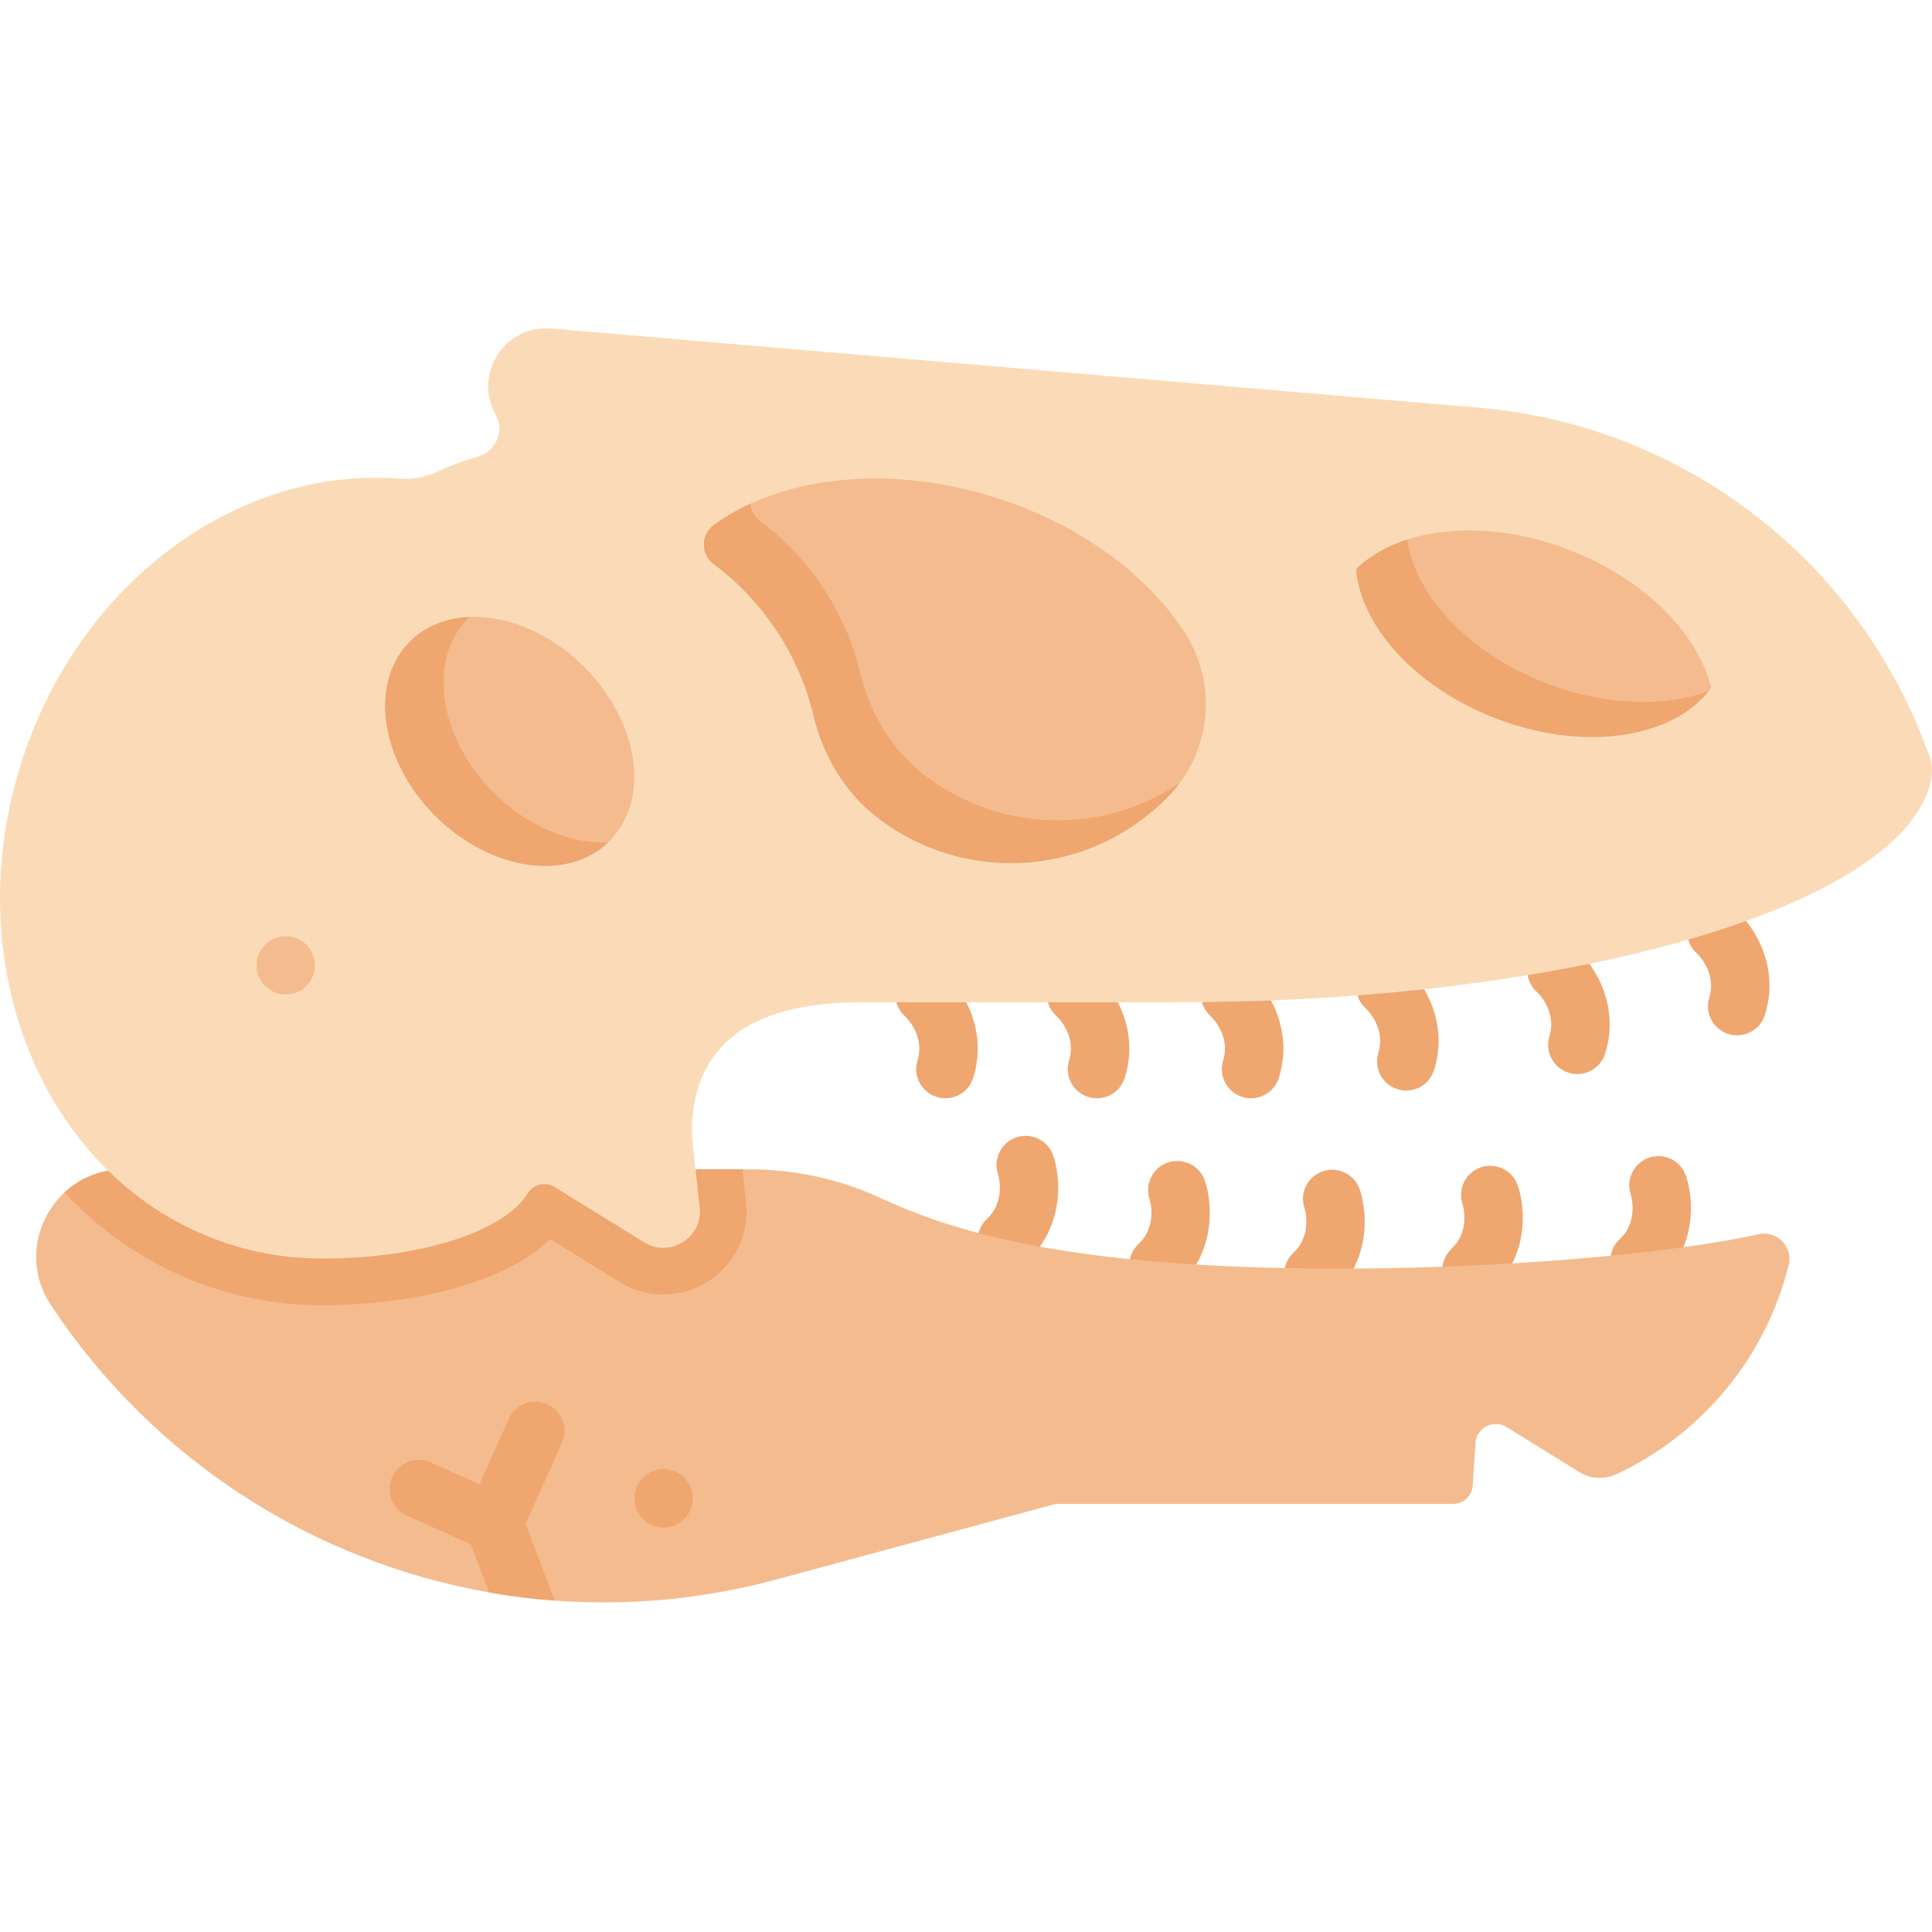 <svg height="512pt" viewBox="0 -87 512 512" width="512pt" xmlns="http://www.w3.org/2000/svg"><g fill="#efa66f"><path d="m250.527 204.055c-.758 0-1.531-.113-2.293-.352-4.078-1.262-6.355-5.594-5.09-9.668 2.082-6.719-3.223-11.648-3.277-11.699-3.195-2.824-3.496-7.711-.672-10.906 2.828-3.199 7.711-3.496 10.91-.672 4.793 4.238 11.828 14.871 7.801 27.855-1.031 3.312-4.082 5.441-7.379 5.441zm0 0"/><path d="m290.699 204.055c-.758 0-1.527-.113-2.289-.352-4.078-1.266-6.359-5.594-5.094-9.668 2.086-6.723-3.223-11.648-3.273-11.699-3.199-2.824-3.5-7.711-.672-10.906 2.828-3.199 7.711-3.5 10.91-.672 4.789 4.238 11.824 14.871 7.797 27.855-1.027 3.312-4.082 5.441-7.379 5.441zm0 0"/><path d="m331.531 204.055c-.758 0-1.527-.113-2.289-.352-4.078-1.266-6.359-5.594-5.094-9.668 2.086-6.723-3.219-11.648-3.273-11.699-3.199-2.824-3.5-7.711-.672-10.906 2.828-3.199 7.711-3.5 10.91-.672 4.793 4.238 11.828 14.871 7.797 27.855-1.027 3.312-4.082 5.441-7.379 5.441zm0 0"/><path d="m372.656 202.004c-.758 0-1.531-.113-2.293-.348-4.074-1.266-6.355-5.594-5.09-9.672 2.086-6.719-3.223-11.648-3.273-11.695-3.199-2.828-3.5-7.711-.672-10.91 2.828-3.195 7.711-3.496 10.91-.668 4.789 4.234 11.824 14.871 7.797 27.852-1.027 3.316-4.082 5.441-7.379 5.441zm0 0"/><path d="m460.352 187.367c-.758 0-1.527-.113-2.289-.348-4.078-1.266-6.359-5.594-5.094-9.672 2.082-6.719-3.223-11.648-3.277-11.695-3.195-2.824-3.496-7.711-.668-10.91 2.824-3.195 7.711-3.496 10.906-.668 4.793 4.234 11.828 14.871 7.801 27.852-1.027 3.316-4.082 5.441-7.379 5.441zm0 0"/><path d="m417.996 197.637c-.758 0-1.531-.113-2.293-.352-4.074-1.262-6.355-5.594-5.09-9.668 2.082-6.719-3.223-11.648-3.277-11.695-3.195-2.824-3.496-7.711-.668-10.91 2.824-3.195 7.711-3.496 10.906-.668 4.793 4.234 11.828 14.867 7.801 27.852-1.027 3.316-4.082 5.441-7.379 5.441zm0 0"/><path d="m430.691 253.754c-.66-.375-1.273-.852-1.82-1.438-2.914-3.117-2.75-8.004.367-10.922 5.137-4.805 2.969-11.715 2.945-11.781-1.379-4.043.777-8.434 4.816-9.812 4.039-1.379 8.43.781 9.812 4.82 2.062 6.051 2.91 18.773-7.02 28.062-2.531 2.371-6.238 2.703-9.102 1.07zm0 0"/><path d="m386.117 256.324c-.66-.375-1.273-.855-1.82-1.438-2.914-3.121-2.754-8.008.363-10.926 5.141-4.805 2.969-11.715 2.949-11.781-1.379-4.039.777-8.434 4.816-9.812 4.039-1.379 8.43.781 9.809 4.82 2.066 6.055 2.914 18.773-7.016 28.062-2.531 2.371-6.238 2.703-9.102 1.074zm0 0"/><path d="m344.227 257.363c-.656-.375-1.273-.852-1.816-1.438-2.918-3.117-2.754-8.008.363-10.922 5.137-4.805 2.969-11.715 2.945-11.781-1.379-4.043.777-8.434 4.816-9.812 4.043-1.379 8.434.781 9.812 4.82 2.062 6.051 2.91 18.773-7.016 28.059-2.535 2.375-6.242 2.707-9.105 1.074zm0 0"/><path d="m303.176 255.039c-.656-.375-1.27-.855-1.816-1.438-2.914-3.117-2.754-8.008.363-10.922 5.141-4.809 2.969-11.719 2.945-11.785-1.375-4.039.781-8.43 4.82-9.809 4.039-1.379 8.43.777 9.809 4.816 2.066 6.055 2.914 18.777-7.016 28.062-2.531 2.371-6.238 2.707-9.105 1.074zm0 0"/><path d="m263.004 248.383c-.66-.375-1.273-.855-1.816-1.438-2.918-3.121-2.754-8.008.363-10.922 5.137-4.809 2.969-11.719 2.945-11.785-1.379-4.039.777-8.43 4.816-9.809 4.043-1.383 8.434.777 9.812 4.816 2.062 6.055 2.91 18.777-7.016 28.062-2.535 2.371-6.242 2.707-9.105 1.074zm0 0"/></g><path d="m474.016 248.273c-6.254 25.008-23.398 44.977-45.613 55.395-3.176 1.484-6.875 1.285-9.852-.547l-19.277-11.934c-3.484-2.152-7.996.176-8.266 4.258l-.73 11.281c-.176 2.711-2.434 4.812-5.141 4.812h-105.348l-73.906 20.008c-19.566 5.297-39.453 7.082-58.887 5.637-5.832-.434-11.625-1.152-17.352-2.164-46.531-8.18-88.996-35.012-116.219-76.246-10.148-15.375.961-35.887 19.395-35.887h165.641c12.016 0 23.918 2.531 34.809 7.562 18.492 8.562 48.766 18.75 121.922 18.75 40.484 0 85.77-3.586 110.84-9.117 4.875-1.07 9.203 3.34 7.984 8.191zm0 0" fill="#f4bc8e"/><path d="m192.27 248.656c-4.215 4.707-10.234 7.398-16.508 7.398-4.184 0-8.273-1.207-11.859-3.492l-18.086-11.191c-13.168 12.816-39.68 17.527-60.285 17.527h-.188c-9.281 0-18.43-1.359-27.211-4.051-16.105-4.934-29.984-13.961-41.051-25.832 4.031-3.75 9.461-6.129 15.734-6.129h163.953l.949 8.676c.691 6.328-1.238 12.395-5.449 17.094zm0 0" fill="#efa66f"/><path d="m228.387 178.609c-32.188 0-45.074 13.316-45.074 34.996l2.113 19.305c.898 8.133-8.059 13.648-14.922 9.195l-23.176-14.344c-2.457-1.703-5.918-1.098-7.465 1.457-6.008 9.926-27.922 17.316-54.336 17.316-7.926.016-15.91-1.102-23.77-3.512-48.125-14.746-73.422-71.453-56.504-126.66 14.906-48.645 57.613-79.859 100.477-76.512 3.586.281 7.176-.414 10.43-1.949 3.363-1.586 6.871-2.902 10.508-3.926 4.707-1.32 7.109-6.734 4.707-10.992-6.113-10.832 2.441-24.031 14.789-22.918l246.41 21.035c54.426 4.902 100.875 41.195 118.859 92.668.527 1.516.691 3.145.473 4.734-4.641 33.441-92.422 60.105-200.031 60.105zm0 0" fill="#fbdbb7"/><path d="m313.82 80.379c9.125 13.973 7.238 32.145-4.52 43.992-10.652 10.738-25.27 17.363-41.398 17.363-13.152 0-25.293-4.402-35.105-11.848-8.84-6.707-14.637-16.547-17.227-27.336-3.906-16.289-13.461-30.383-26.477-40.105-3.449-2.574-3.406-7.762.066-10.305 17.316-12.676 45.473-16.293 73.926-7.5 22.648 6.988 40.703 20.367 50.734 35.738zm0 0" fill="#f4bc8e"/><path d="m312.605 120.52c-.988 1.348-2.094 2.637-3.309 3.852-10.652 10.738-25.266 17.363-41.398 17.363-13.148 0-25.285-4.402-35.105-11.848-8.832-6.711-14.633-16.551-17.219-27.34-3.906-16.289-13.469-30.383-26.48-40.102-3.453-2.574-3.414-7.758.07-10.301 2.957-2.164 6.223-4.062 9.758-5.68.113 1.762.969 3.473 2.535 4.648 13.016 9.715 22.578 23.812 26.48 40.102 2.586 10.789 8.387 20.629 17.219 27.336 9.82 7.449 21.957 11.848 35.105 11.848 11.941 0 23.059-3.625 32.344-9.879zm0 0" fill="#efa66f"/><path d="m453.48 95.234c-9.641 13.41-33.59 17.199-57.129 8.113-21.254-8.203-35.691-24.363-36.965-39.508 11.375-11.18 34.09-13.746 56.477-5.121 19.957 7.699 34.141 22.18 37.617 36.516zm0 0" fill="#f4bc8e"/><path d="m452.809 96.117c-10.035 12.695-33.445 16.105-56.453 7.227-21.258-8.203-35.691-24.359-36.973-39.508 3.535-3.473 8.172-6.117 13.551-7.852 2.031 14.727 16.219 30.141 36.816 38.086 15.602 6.027 31.383 6.398 43.059 2.047zm0 0" fill="#efa66f"/><path d="m154.812 89.73c-14.602-14.602-35.277-17.602-46.176-6.699-10.902 10.902-7.906 31.578 6.695 46.176 14.602 14.602 35.277 17.602 46.18 6.699 10.902-10.902 7.902-31.574-6.699-46.176zm0 0" fill="#f4bc8e"/><path d="m161.141 136.262c-10.992 10.48-31.363 7.391-45.801-7.059-14.609-14.598-17.609-35.27-6.707-46.168 4.141-4.145 9.707-6.277 15.816-6.535-.125.113-.246.238-.363.352-10.898 10.898-7.902 31.57 6.711 46.172 9.035 9.047 20.41 13.641 30.344 13.238zm0 0" fill="#efa66f"/><path d="m148.922 295.383-9.645 21.473 7.719 20.328c-5.832-.434-11.621-1.152-17.352-2.164l-4.844-12.734-16.988-7.633c-3.898-1.742-5.637-6.316-3.887-10.211 1.75-3.898 6.328-5.637 10.211-3.887l12.91 5.801 7.781-17.309c1.738-3.887 6.316-5.629 10.211-3.887 3.895 1.754 5.637 6.328 3.883 10.223zm0 0" fill="#efa66f"/><path d="m175.871 317.805c-4.266 0-7.75-3.457-7.75-7.727s3.434-7.73 7.703-7.73h.047c4.27 0 7.73 3.461 7.73 7.73s-3.461 7.727-7.73 7.727zm0 0" fill="#efa66f"/><path d="m75.734 176.559c-4.27 0-7.75-3.457-7.75-7.727s3.438-7.727 7.703-7.727h.047c4.27 0 7.727 3.457 7.727 7.727s-3.457 7.727-7.727 7.727zm0 0" fill="#f4bc8e"/></svg>